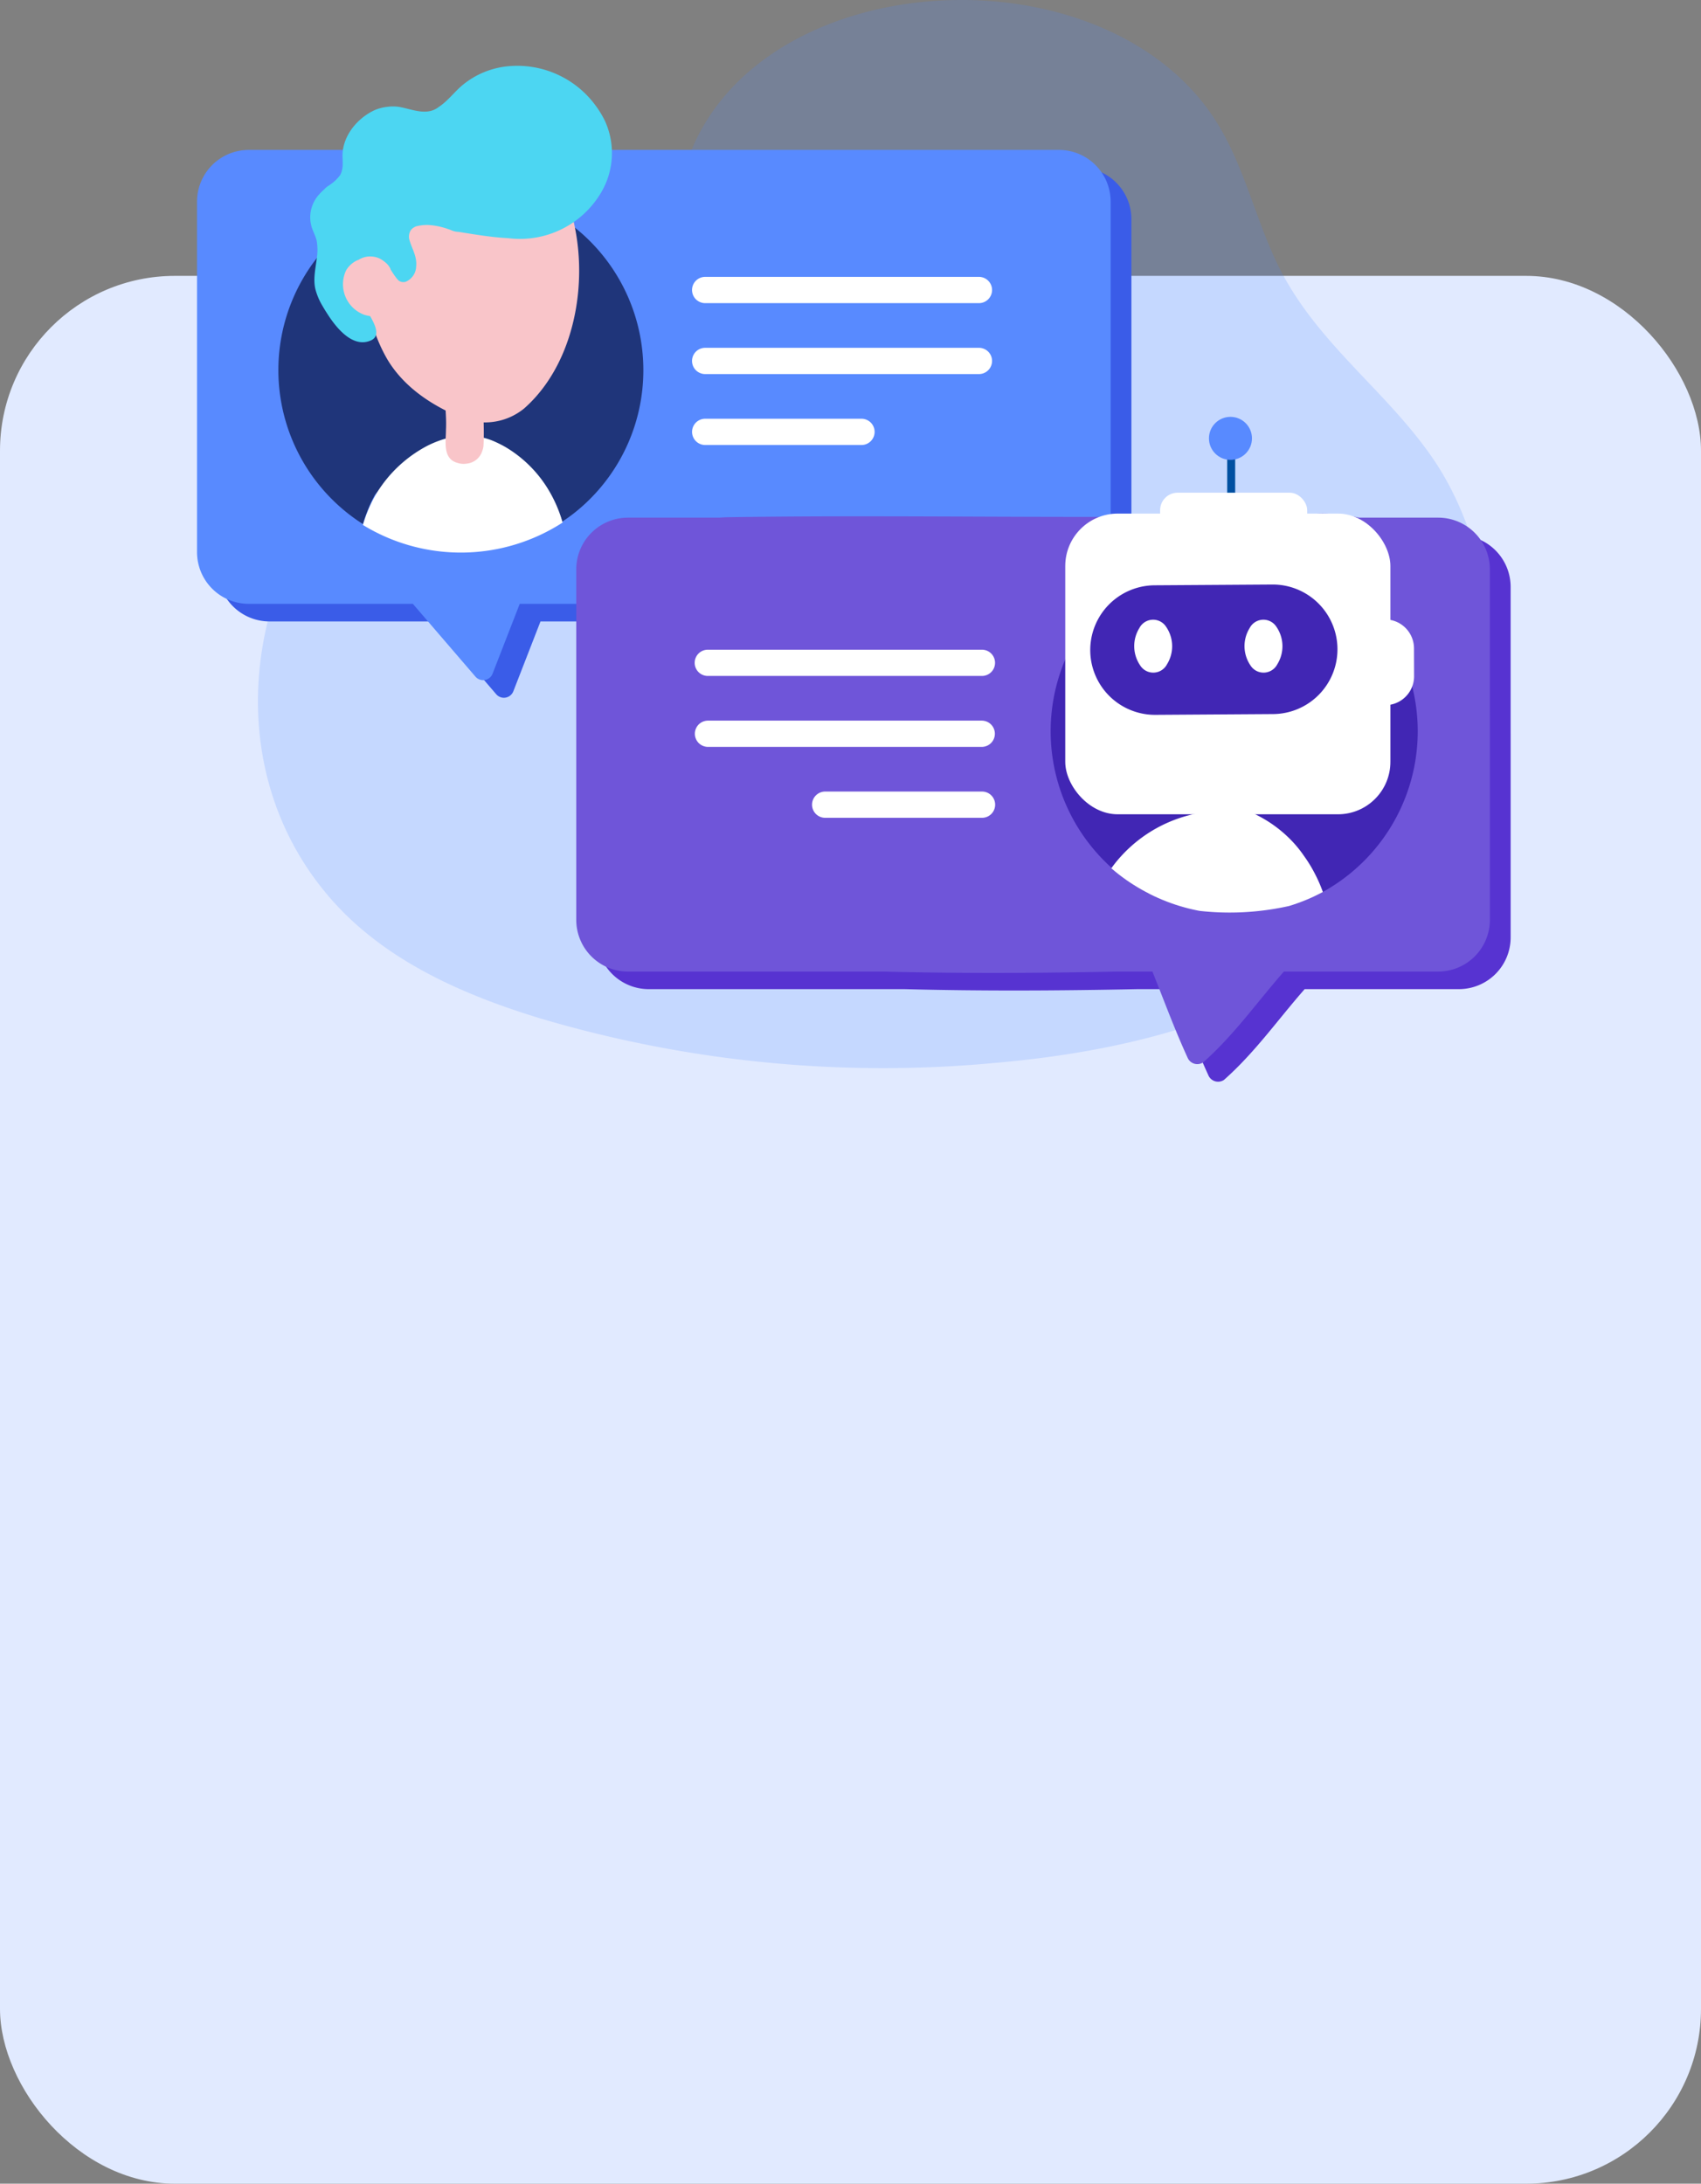<svg xmlns="http://www.w3.org/2000/svg" xmlns:xlink="http://www.w3.org/1999/xlink" width="291.881" height="374.721" viewBox="0 0 291.881 374.721"><rect x="0" y="0" width="291.881" height="374.721" fill="#808080" stroke="none"/><defs><clipPath id="a"><path d="M907.179,2734.965a32.264,32.264,0,1,1-32.264-32.264,32.263,32.263,0,0,1,32.264,32.264" transform="translate(-842.652 -2702.701)" fill="none"/></clipPath></defs><g transform="translate(-417 -1272.589)"><rect width="291.881" height="327.38" rx="30" transform="translate(417 1319.93)" fill="#e1eaff"/><path d="M513.347,2391.76c-24.6,0-49.1,13.67-49.065,40.235,0,3.127.414,6.308-.333,9.344a12.771,12.771,0,0,1-7.312,8.577c-5.784,2.445-12.77,1.413-18.866,3.082a57.888,57.888,0,0,0-15.609,6.917,64.95,64.95,0,0,0-22.7,24.9c-10.438,20.1-9.248,44.68,6.3,61.846,9.2,10.158,22.293,15.886,35.4,19.872a206.86,206.86,0,0,0,58.749,8.519q9.515,0,19.028-.878c21.1-1.821,42.6-6.869,59.614-19.477a62.706,62.706,0,0,0,25.248-44.83c1.222-13.571-2.05-28.929-10.039-40.175-8.288-11.67-20.064-19.641-26.393-33.112-3.618-7.7-5.528-16.2-9.961-23.471-8.743-14.331-26.432-21.354-44.065-21.354" transform="translate(68.599 -1119.171)" fill="#4b85ff" opacity="0.18"/><path d="M471.88,2470.7H332.858a8.874,8.874,0,0,0-8.874,8.874v60.144a8.874,8.874,0,0,0,8.874,8.874H361.02l10.737,12.489a1.74,1.74,0,0,0,2.94-.5l4.66-11.986H471.88a8.874,8.874,0,0,0,8.874-8.874v-60.144A8.874,8.874,0,0,0,471.88,2470.7Z" transform="translate(130.388 -1169.364)" fill="#3a5ce8"/><path d="M458.879,2459.695H319.858a8.874,8.874,0,0,0-8.874,8.874v60.144a8.874,8.874,0,0,0,8.874,8.874H348.02l10.737,12.49a1.74,1.74,0,0,0,2.94-.5l4.66-11.986h92.523a8.874,8.874,0,0,0,8.874-8.874v-60.144A8.874,8.874,0,0,0,458.879,2459.695Z" transform="translate(139.825 -1161.379)" fill="#588aff"/><path d="M424.531,2514.605a31.314,31.314,0,1,0-48.12,26.423q.07-.236.144-.472c.25-.789.534-1.561.851-2.327a20.113,20.113,0,0,1,1.076-2.228,18.481,18.481,0,0,1,7.843-5.646,24.337,24.337,0,0,1,2.366-.825,16.526,16.526,0,0,1,2.035-.247,10.326,10.326,0,0,1,3.758.43,7.408,7.408,0,0,1,1.183.5c2.146.817,2.859,3.063,4.29,4.7a2.118,2.118,0,0,0,1.021.613c3.778.613,8.677.511,9.6,5.106a28.188,28.188,0,0,0,2.767-2.047q.645-.538,1.257-1.109A31.228,31.228,0,0,0,424.531,2514.605Z" transform="translate(102.864 -1178.508)" fill="#1f357a"/><path d="M437.722,2639.671a12.076,12.076,0,0,0-8.033-.815,17.981,17.981,0,0,0-3.718,1.368,22.384,22.384,0,0,0-8.69,8.025q-.493.82-.914,1.671a23.089,23.089,0,0,0-1.387,3.473c-.049.151-.1.3-.144.458a32.159,32.159,0,0,0,34.263-.413,22.969,22.969,0,0,0-2.6-5.907,21.212,21.212,0,0,0-7.159-7.024Q438.552,2640.052,437.722,2639.671Z" transform="translate(64.439 -1291.179)" fill="#fff"/><path d="M466.972,2589.012c-1.587,3.421-.753,7.154-.72,10.759,0,.4,0,.8-.023,1.2,0,2.058-.612,5.02,1.972,5.736a3.431,3.431,0,0,0,1.609.121,3.1,3.1,0,0,0,2.546-1.9,4.6,4.6,0,0,0,.3-1.032c.082-1.357.075-2.723.039-4.089q-.018-.689-.042-1.381c-.189-3.254.628-6.725-.395-9.687-.408-1.123-2.761,0-4.258.034Q467.515,2588.864,466.972,2589.012Z" transform="translate(27.298 -1254.683)" fill="#f9c5c9"/><path d="M411.352,2460.426c-.877,1.3-.188,5.742-.125,7.23q.034.79.1,1.584c.04.529.09,1.058.153,1.583a48.2,48.2,0,0,0,1.614,7.448q.37,1.22.812,2.414c.289.847.625,1.7,1.007,2.556a26.066,26.066,0,0,0,1.293,2.52c2.833,4.711,7.536,7.807,12.46,9.872a10.61,10.61,0,0,0,10.96-1.479c11.058-9.7,12.325-30.191,4.325-41.975-4.1-6.046-12.19-7.549-18.784-4.913-3.927,1.62-6.836,4.616-9.611,7.655A56.873,56.873,0,0,0,411.352,2460.426Z" transform="translate(67.29 -1151.453)" fill="#f9c5c9"/><path d="M382,2434.4a5.8,5.8,0,0,1,1.38-5.285,7.157,7.157,0,0,1,.766-.766,5.227,5.227,0,0,1,.723-.652,7.194,7.194,0,0,0,2.143-1.94,4.176,4.176,0,0,0,.394-1.819c.007-.311,0-.624-.014-.938-.252-3.636,2.381-6.895,5.509-8.342a7.71,7.71,0,0,1,2.213-.565,7.281,7.281,0,0,1,.953-.063,6.875,6.875,0,0,1,.976.071c2.256.375,4.763,1.63,6.828.033a9.026,9.026,0,0,0,1.055-.813c1.01-.887,1.907-1.972,2.875-2.809a14.357,14.357,0,0,1,8.224-3.4,16.663,16.663,0,0,1,14.775,6.757,16.883,16.883,0,0,1,1.6,2.625,13.271,13.271,0,0,1-.617,12.256,16.157,16.157,0,0,1-15.988,7.881c-.789-.039-1.578-.106-2.366-.189-1.578-.169-3.135-.411-4.64-.65l-1.485-.238a3.442,3.442,0,0,1-1.006-.18,14.164,14.164,0,0,0-2.321-.74,11.954,11.954,0,0,0-1.256-.212,7.43,7.43,0,0,0-2.6.153,2,2,0,0,0-1,.657,2.082,2.082,0,0,0-.305.742,2.216,2.216,0,0,0-.013.735c.379,1.6,1.4,2.973,1.214,4.748a2.933,2.933,0,0,1-1.838,2.672,1.417,1.417,0,0,1-1.165-.214c-1.282-1.295-1.793-3.308-3.612-3.931a3.9,3.9,0,0,0-.993-.2,3.561,3.561,0,0,0-3.352,1.7,2.938,2.938,0,0,0-.274.7,4.816,4.816,0,0,0-.1,1.543,2.928,2.928,0,0,0,.362,1.048c.246.418.5.832.752,1.245s.508.823.757,1.234c.887,2.089,4.409,5.99,1.472,7.019-2.734,1.017-5.246-1.711-6.789-3.959-.255-.369-.493-.744-.73-1.117s-.452-.745-.666-1.109a10.7,10.7,0,0,1-.744-1.552c-.106-.273-.2-.554-.288-.839-.554-1.833-.066-3.782.163-5.657a9.258,9.258,0,0,0-.015-2.911C382.754,2436.182,382.214,2435.351,382,2434.4Z" transform="translate(88.395 -1123.175)" fill="#4cd6f2"/><path d="M410.486,2529.067c-.746-1.6-2.673-2.115-4.357-1.828a4.34,4.34,0,0,0-3.226,2.061,5.418,5.418,0,0,0-.454,1.35A5.581,5.581,0,0,0,406,2536.96c1.518.468,3.556.5,4.293-1.095a8.056,8.056,0,0,0,.522-4.266c-.031-.459-.076-.913-.145-1.38Q410.608,2529.653,410.486,2529.067Z" transform="translate(73.508 -1210.354)" fill="#f9c5c9"/><path d="M623.11,2539.172h46.975a2.253,2.253,0,1,1,0,4.506H623.11a2.253,2.253,0,1,1,0-4.506Z" transform="translate(-85.107 -1219.071)" fill="#fff"/><path d="M623.11,2583.576h46.975a2.253,2.253,0,0,1,0,4.506H623.11a2.253,2.253,0,0,1,0-4.506Z" transform="translate(-85.107 -1251.302)" fill="#fff"/><path d="M649.943,2627.983H623.125a2.253,2.253,0,0,0,0,4.506h26.818a2.253,2.253,0,0,0,0-4.506Z" transform="translate(-85.118 -1283.537)" fill="#fff"/><path d="M718.148,2732.244v-24.327a8.874,8.874,0,0,0-8.874-8.874h-13.6a28.1,28.1,0,0,0-6.931-.691c-33.792,1.143-67.638.1-101.409.619-.459.009-.916.034-1.37.072H570.253a8.874,8.874,0,0,0-8.874,8.874v60.144a8.874,8.874,0,0,0,8.874,8.873h43.889c13.337.349,26.643.274,39.962,0h6.141c2.007,5,3.829,9.99,6.1,14.919a1.814,1.814,0,0,0,2.454.754,1.759,1.759,0,0,0,.165-.1c5.316-4.7,9.232-10.33,13.842-15.574h26.471a8.874,8.874,0,0,0,8.874-8.873v-34.985Q718.15,2732.661,718.148,2732.244Z" transform="translate(-41.933 -1334.61)" fill="#5733d1"/><path d="M705.148,2721.244v-24.327a8.874,8.874,0,0,0-8.874-8.874h-13.6a28.1,28.1,0,0,0-6.931-.691c-33.792,1.143-67.638.1-101.409.619-.459.009-.916.035-1.37.072H557.253a8.874,8.874,0,0,0-8.874,8.874v60.144a8.874,8.874,0,0,0,8.874,8.874h43.889c13.337.349,26.643.274,39.962,0h6.141c2.007,4.995,3.829,9.99,6.1,14.918a1.814,1.814,0,0,0,2.454.754,1.78,1.78,0,0,0,.165-.1c5.316-4.7,9.232-10.33,13.842-15.573h26.471a8.874,8.874,0,0,0,8.874-8.874v-34.984Q705.15,2721.66,705.148,2721.244Z" transform="translate(-32.497 -1326.625)" fill="#6f55d9"/><path d="M952.821,2869.346h-3.608a.47.47,0,0,0-.432.493v8.282a.47.47,0,0,0,.432.493h3.608a.47.47,0,0,0,.432-.493v-8.282A.469.469,0,0,0,952.821,2869.346Z" transform="translate(-323.142 -1458.739)" fill="#fff"/><path d="M624.757,2777.06h46.974a2.253,2.253,0,0,0,.09-4.505H624.757a2.253,2.253,0,0,0-.09,4.505Z" transform="translate(-86.27 -1388.478)" fill="#fff"/><path d="M671.85,2816.961H624.876a2.253,2.253,0,1,0,0,4.506H671.85a2.253,2.253,0,1,0,0-4.506Z" transform="translate(-86.389 -1420.713)" fill="#fff"/><path d="M725.226,2861.368H698.408a2.253,2.253,0,1,0,0,4.505h26.818a2.253,2.253,0,1,0,0-4.505Z" transform="translate(-139.765 -1452.948)" fill="#fff"/><g transform="translate(450.809 1272.589)"><path d="M875.477,2759.864c.236,0,.472,0,.707.007.236-.008.472-.01.707-.007a14.306,14.306,0,0,1,2.681.309h.022l.156.034.2.045.163.039.191.049.156.042c.084.023.167.046.249.071l.191.058.223.068.154.052.189.064.155.054.2.073.139.051q.157.06.314.124l.126.053.207.088.143.063.192.087.139.064c.074.034.147.07.22.106l.1.05q.154.077.306.157l.118.063.2.11.128.072.2.114.116.068.278.168.07.044q.129.081.256.163l.109.072.2.133.112.077c.069.048.138.1.206.146l.09.064c.1.07.191.14.285.212l.067.052c.073.057.146.113.219.171l.1.079.19.155.1.079c.073.063.146.125.219.189l.054.047q.133.118.264.239l.072.068c.066.061.129.12.19.182l.088.085.178.178.078.08c.083.086.165.171.246.258a14.851,14.851,0,0,1,2.414,3.481,31.494,31.494,0,1,0-28.465-.474,14.935,14.935,0,0,1,2.169-3.007A16.142,16.142,0,0,1,875.477,2759.864Z" transform="translate(-698.818 -2614.707)" fill="#4126b4"/><rect width="55.792" height="51.601" rx="9" transform="translate(148.982 88.131)" fill="#fff"/><rect width="25.234" height="14.347" rx="3" transform="translate(165.261 84.547)" fill="#fff"/><path d="M832.693,2753.612a4.979,4.979,0,0,0-4.949,4.98l.015,4.856a4.965,4.965,0,0,0,9.929-.031l-.015-4.857A4.978,4.978,0,0,0,832.693,2753.612Z" transform="translate(-628.849 -2647.319)" fill="#fff"/><path d="M901.237,2731.759l-20.34.134a11.116,11.116,0,0,0,.146,22.231l20.34-.134a11.116,11.116,0,0,0-.146-22.231Z" transform="translate(-716.659 -2631.456)" fill="#4126b4"/><path d="M898.546,2755.221a2.656,2.656,0,0,1,4.6-.191,5.88,5.88,0,0,1,.137,6.417,2.656,2.656,0,0,1-4.6.191A5.88,5.88,0,0,1,898.546,2755.221Z" transform="translate(-736.844 -2647.451)" fill="#fff"/><path d="M967.583,2755.221a2.656,2.656,0,0,1,4.6-.191,5.88,5.88,0,0,1,.137,6.417,2.656,2.656,0,0,1-4.6.191A5.88,5.88,0,0,1,967.583,2755.221Z" transform="translate(-786.956 -2647.451)" fill="#fff"/><g transform="translate(145.739 92.338)"><g transform="translate(0 0)" clip-path="url(#a)"><path d="M916.113,2888a24.675,24.675,0,0,0-1.714-4.011,23.134,23.134,0,0,0-1.711-2.766,20.329,20.329,0,0,0-2.126-2.629,21.906,21.906,0,0,0-6.525-4.677,21.005,21.005,0,0,0-3.959-.456q-.523-.01-1.045.009-.523-.018-1.044-.009A23.837,23.837,0,0,0,881.4,2881.1a22.036,22.036,0,0,0-3.2,4.44A46.638,46.638,0,0,0,916.113,2888Z" transform="translate(-868.453 -2826.647)" fill="#fff"/></g></g><path d="M955.854,2644.422v9.265h1.371v-9.265" transform="translate(-779.085 -2569.14)" fill="#0050a1"/><circle cx="3.691" cy="3.691" r="3.691" transform="translate(173.639 71.531)" fill="#588aff"/></g></g></svg>